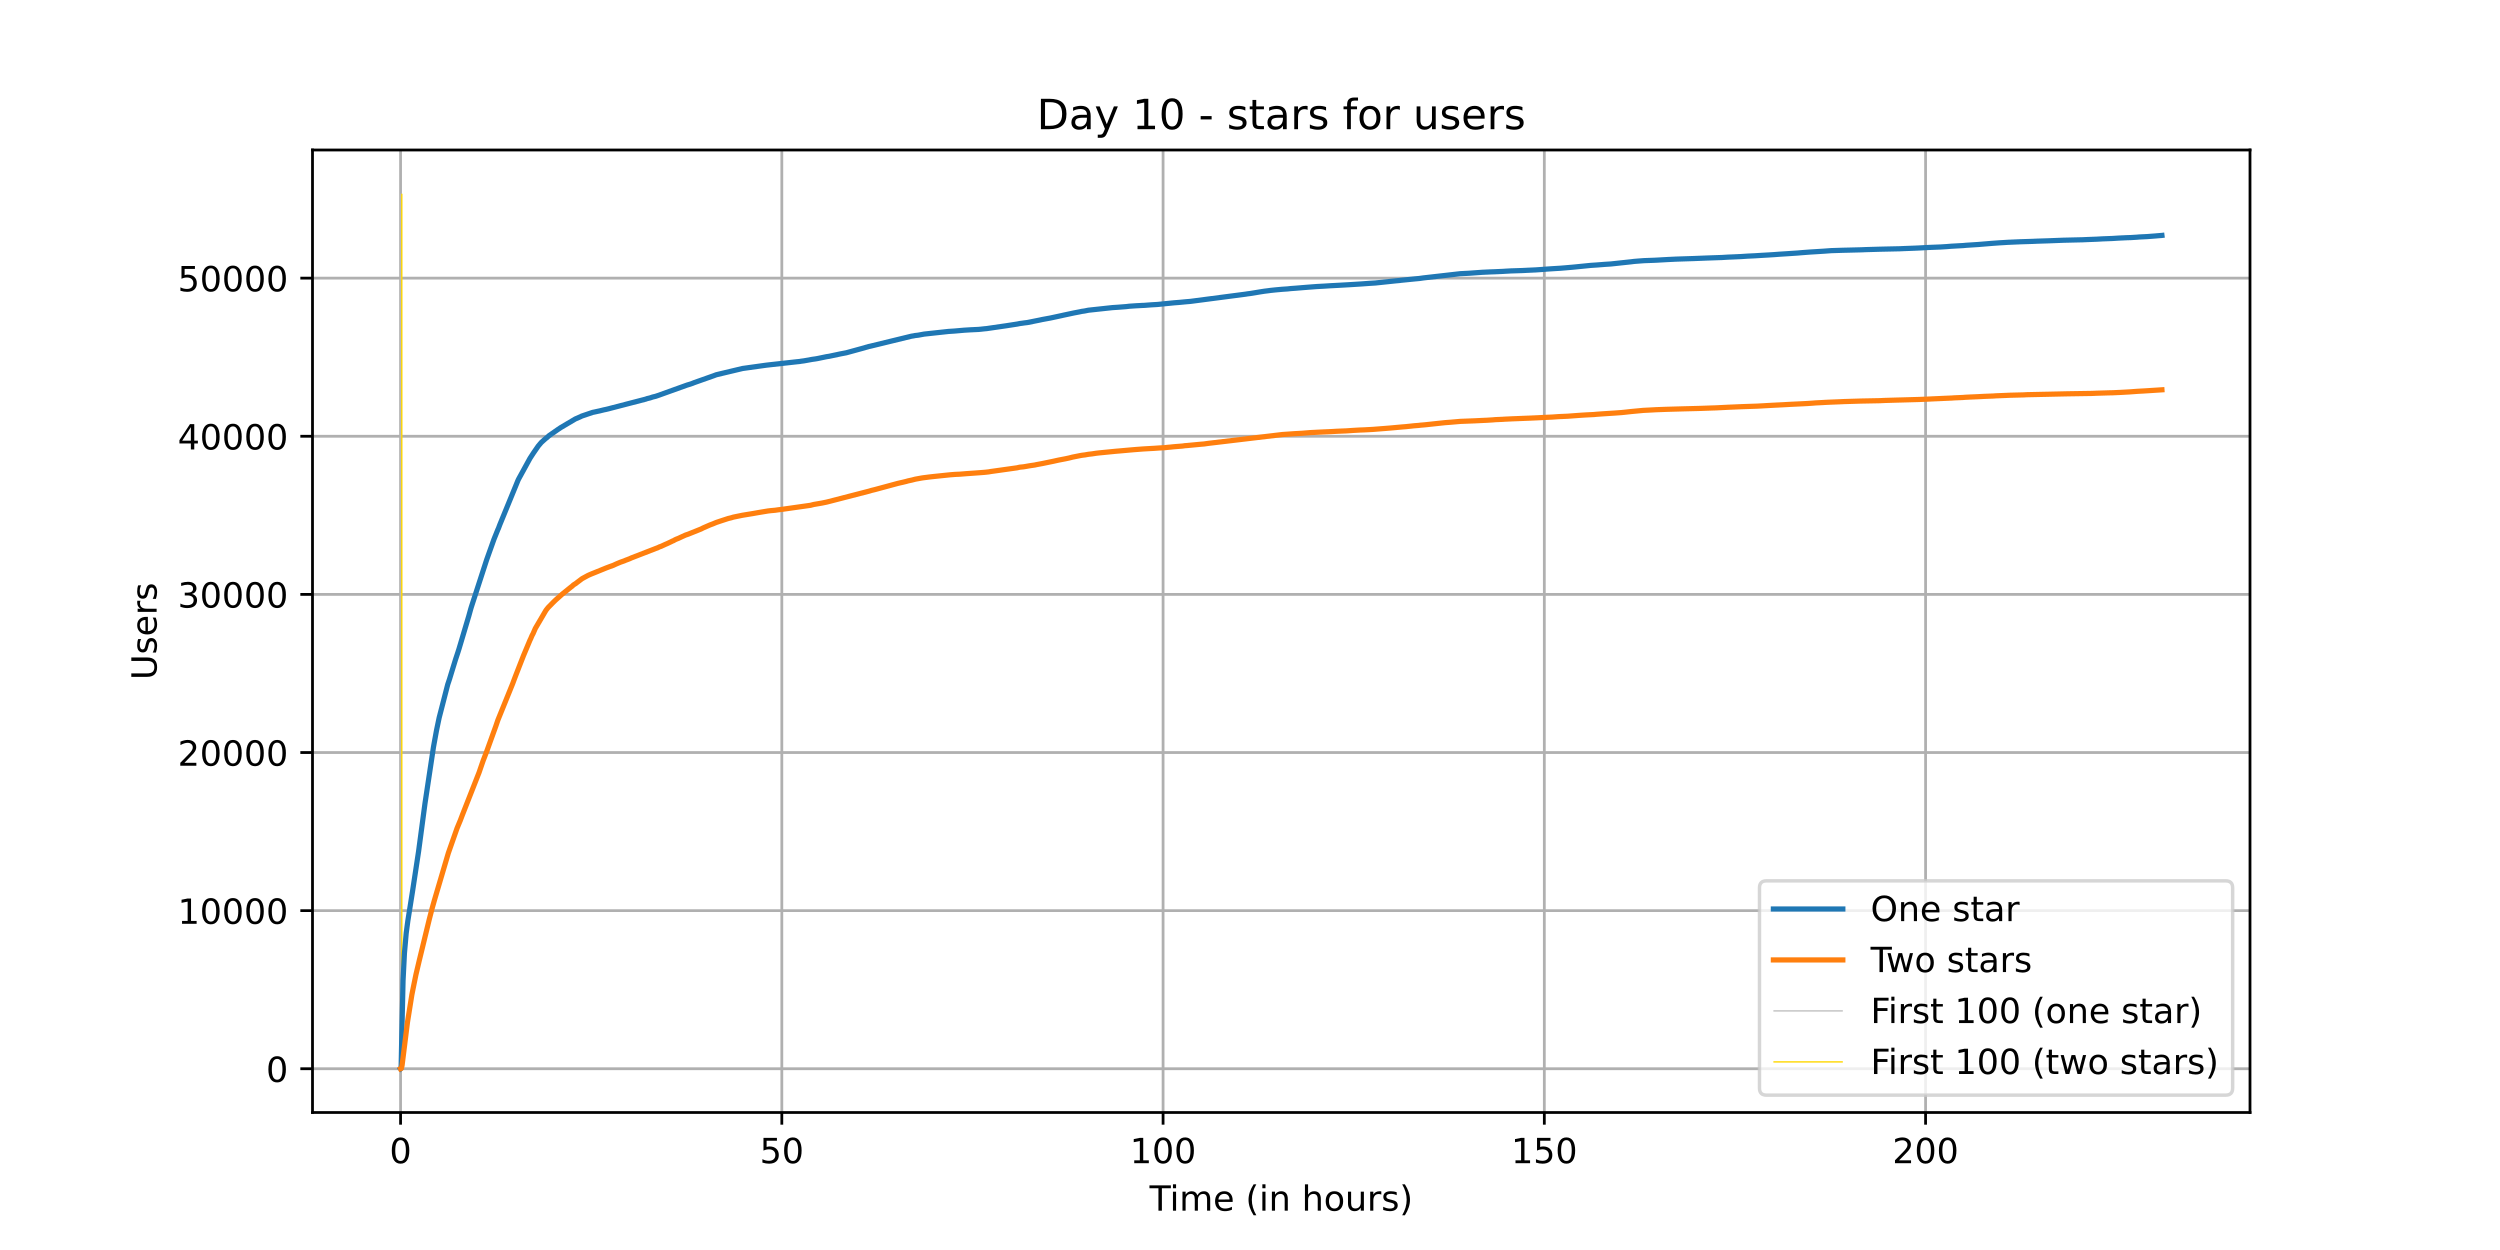 <?xml version="1.0" encoding="utf-8" standalone="no"?>
<!DOCTYPE svg PUBLIC "-//W3C//DTD SVG 1.1//EN"
  "http://www.w3.org/Graphics/SVG/1.1/DTD/svg11.dtd">
<!-- Created with matplotlib (https://matplotlib.org/) -->
<svg height="360pt" version="1.1" viewBox="0 0 720 360" width="720pt" xmlns="http://www.w3.org/2000/svg" xmlns:xlink="http://www.w3.org/1999/xlink">
 <defs>
  <style type="text/css">*{stroke-linecap:butt;stroke-linejoin:round;}</style>
 </defs>
 <g id="figure_1">
  <g id="patch_1">
   <path d="M 0 360 
L 720 360 
L 720 0 
L 0 0 
z
" style="fill:#ffffff;"/>
  </g>
  <g id="axes_1">
   <g id="patch_2">
    <path d="M 90 320.4 
L 648 320.4 
L 648 43.2 
L 90 43.2 
z
" style="fill:#ffffff;"/>
   </g>
   <g id="matplotlib.axis_1">
    <g id="xtick_1">
     <g id="line2d_1">
      <path clip-path="url(#pe6e4c52c0a)" d="M 115.364 320.4 
L 115.364 43.2 
" style="fill:none;stroke:#b0b0b0;stroke-linecap:square;stroke-width:0.8;"/>
     </g>
     <g id="line2d_2">
      <defs>
       <path d="M 0 0 
L 0 3.5 
" id="m2675fe3d04" style="stroke:#000000;stroke-width:0.8;"/>
      </defs>
      <g>
       <use style="stroke:#000000;stroke-width:0.8;" x="115.364" xlink:href="#m2675fe3d04" y="320.4"/>
      </g>
     </g>
     <g id="text_1">
      <!-- 0 -->
      <g transform="translate(112.182 334.998)scale(0.1 -0.1)">
       <defs>
        <path d="M 31.781 66.406 
Q 24.172 66.406 20.328 58.906 
Q 16.5 51.422 16.5 36.375 
Q 16.5 21.391 20.328 13.891 
Q 24.172 6.391 31.781 6.391 
Q 39.453 6.391 43.281 13.891 
Q 47.125 21.391 47.125 36.375 
Q 47.125 51.422 43.281 58.906 
Q 39.453 66.406 31.781 66.406 
z
M 31.781 74.219 
Q 44.047 74.219 50.516 64.516 
Q 56.984 54.828 56.984 36.375 
Q 56.984 17.969 50.516 8.266 
Q 44.047 -1.422 31.781 -1.422 
Q 19.531 -1.422 13.062 8.266 
Q 6.594 17.969 6.594 36.375 
Q 6.594 54.828 13.062 64.516 
Q 19.531 74.219 31.781 74.219 
z
" id="DejaVuSans-48"/>
       </defs>
       <use xlink:href="#DejaVuSans-48"/>
      </g>
     </g>
    </g>
    <g id="xtick_2">
     <g id="line2d_3">
      <path clip-path="url(#pe6e4c52c0a)" d="M 225.164 320.4 
L 225.164 43.2 
" style="fill:none;stroke:#b0b0b0;stroke-linecap:square;stroke-width:0.8;"/>
     </g>
     <g id="line2d_4">
      <g>
       <use style="stroke:#000000;stroke-width:0.8;" x="225.164" xlink:href="#m2675fe3d04" y="320.4"/>
      </g>
     </g>
     <g id="text_2">
      <!-- 50 -->
      <g transform="translate(218.802 334.998)scale(0.1 -0.1)">
       <defs>
        <path d="M 10.797 72.906 
L 49.516 72.906 
L 49.516 64.594 
L 19.828 64.594 
L 19.828 46.734 
Q 21.969 47.469 24.109 47.828 
Q 26.266 48.188 28.422 48.188 
Q 40.625 48.188 47.75 41.5 
Q 54.891 34.812 54.891 23.391 
Q 54.891 11.625 47.562 5.094 
Q 40.234 -1.422 26.906 -1.422 
Q 22.312 -1.422 17.547 -0.641 
Q 12.797 0.141 7.719 1.703 
L 7.719 11.625 
Q 12.109 9.234 16.797 8.062 
Q 21.484 6.891 26.703 6.891 
Q 35.156 6.891 40.078 11.328 
Q 45.016 15.766 45.016 23.391 
Q 45.016 31 40.078 35.438 
Q 35.156 39.891 26.703 39.891 
Q 22.75 39.891 18.812 39.016 
Q 14.891 38.141 10.797 36.281 
z
" id="DejaVuSans-53"/>
       </defs>
       <use xlink:href="#DejaVuSans-53"/>
       <use x="63.623" xlink:href="#DejaVuSans-48"/>
      </g>
     </g>
    </g>
    <g id="xtick_3">
     <g id="line2d_5">
      <path clip-path="url(#pe6e4c52c0a)" d="M 334.965 320.4 
L 334.965 43.2 
" style="fill:none;stroke:#b0b0b0;stroke-linecap:square;stroke-width:0.8;"/>
     </g>
     <g id="line2d_6">
      <g>
       <use style="stroke:#000000;stroke-width:0.8;" x="334.965" xlink:href="#m2675fe3d04" y="320.4"/>
      </g>
     </g>
     <g id="text_3">
      <!-- 100 -->
      <g transform="translate(325.421 334.998)scale(0.1 -0.1)">
       <defs>
        <path d="M 12.406 8.297 
L 28.516 8.297 
L 28.516 63.922 
L 10.984 60.406 
L 10.984 69.391 
L 28.422 72.906 
L 38.281 72.906 
L 38.281 8.297 
L 54.391 8.297 
L 54.391 0 
L 12.406 0 
z
" id="DejaVuSans-49"/>
       </defs>
       <use xlink:href="#DejaVuSans-49"/>
       <use x="63.623" xlink:href="#DejaVuSans-48"/>
       <use x="127.246" xlink:href="#DejaVuSans-48"/>
      </g>
     </g>
    </g>
    <g id="xtick_4">
     <g id="line2d_7">
      <path clip-path="url(#pe6e4c52c0a)" d="M 444.765 320.4 
L 444.765 43.2 
" style="fill:none;stroke:#b0b0b0;stroke-linecap:square;stroke-width:0.8;"/>
     </g>
     <g id="line2d_8">
      <g>
       <use style="stroke:#000000;stroke-width:0.8;" x="444.765" xlink:href="#m2675fe3d04" y="320.4"/>
      </g>
     </g>
     <g id="text_4">
      <!-- 150 -->
      <g transform="translate(435.221 334.998)scale(0.1 -0.1)">
       <use xlink:href="#DejaVuSans-49"/>
       <use x="63.623" xlink:href="#DejaVuSans-53"/>
       <use x="127.246" xlink:href="#DejaVuSans-48"/>
      </g>
     </g>
    </g>
    <g id="xtick_5">
     <g id="line2d_9">
      <path clip-path="url(#pe6e4c52c0a)" d="M 554.566 320.4 
L 554.566 43.2 
" style="fill:none;stroke:#b0b0b0;stroke-linecap:square;stroke-width:0.8;"/>
     </g>
     <g id="line2d_10">
      <g>
       <use style="stroke:#000000;stroke-width:0.8;" x="554.566" xlink:href="#m2675fe3d04" y="320.4"/>
      </g>
     </g>
     <g id="text_5">
      <!-- 200 -->
      <g transform="translate(545.022 334.998)scale(0.1 -0.1)">
       <defs>
        <path d="M 19.188 8.297 
L 53.609 8.297 
L 53.609 0 
L 7.328 0 
L 7.328 8.297 
Q 12.938 14.109 22.625 23.891 
Q 32.328 33.688 34.812 36.531 
Q 39.547 41.844 41.422 45.531 
Q 43.312 49.219 43.312 52.781 
Q 43.312 58.594 39.234 62.25 
Q 35.156 65.922 28.609 65.922 
Q 23.969 65.922 18.812 64.312 
Q 13.672 62.703 7.812 59.422 
L 7.812 69.391 
Q 13.766 71.781 18.938 73 
Q 24.125 74.219 28.422 74.219 
Q 39.75 74.219 46.484 68.547 
Q 53.219 62.891 53.219 53.422 
Q 53.219 48.922 51.531 44.891 
Q 49.859 40.875 45.406 35.406 
Q 44.188 33.984 37.641 27.219 
Q 31.109 20.453 19.188 8.297 
z
" id="DejaVuSans-50"/>
       </defs>
       <use xlink:href="#DejaVuSans-50"/>
       <use x="63.623" xlink:href="#DejaVuSans-48"/>
       <use x="127.246" xlink:href="#DejaVuSans-48"/>
      </g>
     </g>
    </g>
    <g id="text_6">
     <!-- Time (in hours) -->
     <g transform="translate(331.072 348.677)scale(0.1 -0.1)">
      <defs>
       <path d="M -0.297 72.906 
L 61.375 72.906 
L 61.375 64.594 
L 35.5 64.594 
L 35.5 0 
L 25.594 0 
L 25.594 64.594 
L -0.297 64.594 
z
" id="DejaVuSans-84"/>
       <path d="M 9.422 54.688 
L 18.406 54.688 
L 18.406 0 
L 9.422 0 
z
M 9.422 75.984 
L 18.406 75.984 
L 18.406 64.594 
L 9.422 64.594 
z
" id="DejaVuSans-105"/>
       <path d="M 52 44.188 
Q 55.375 50.25 60.062 53.125 
Q 64.75 56 71.094 56 
Q 79.641 56 84.281 50.016 
Q 88.922 44.047 88.922 33.016 
L 88.922 0 
L 79.891 0 
L 79.891 32.719 
Q 79.891 40.578 77.094 44.375 
Q 74.312 48.188 68.609 48.188 
Q 61.625 48.188 57.562 43.547 
Q 53.516 38.922 53.516 30.906 
L 53.516 0 
L 44.484 0 
L 44.484 32.719 
Q 44.484 40.625 41.703 44.406 
Q 38.922 48.188 33.109 48.188 
Q 26.219 48.188 22.156 43.531 
Q 18.109 38.875 18.109 30.906 
L 18.109 0 
L 9.078 0 
L 9.078 54.688 
L 18.109 54.688 
L 18.109 46.188 
Q 21.188 51.219 25.484 53.609 
Q 29.781 56 35.688 56 
Q 41.656 56 45.828 52.969 
Q 50 49.953 52 44.188 
z
" id="DejaVuSans-109"/>
       <path d="M 56.203 29.594 
L 56.203 25.203 
L 14.891 25.203 
Q 15.484 15.922 20.484 11.062 
Q 25.484 6.203 34.422 6.203 
Q 39.594 6.203 44.453 7.469 
Q 49.312 8.734 54.109 11.281 
L 54.109 2.781 
Q 49.266 0.734 44.188 -0.344 
Q 39.109 -1.422 33.891 -1.422 
Q 20.797 -1.422 13.156 6.188 
Q 5.516 13.812 5.516 26.812 
Q 5.516 40.234 12.766 48.109 
Q 20.016 56 32.328 56 
Q 43.359 56 49.781 48.891 
Q 56.203 41.797 56.203 29.594 
z
M 47.219 32.234 
Q 47.125 39.594 43.094 43.984 
Q 39.062 48.391 32.422 48.391 
Q 24.906 48.391 20.391 44.141 
Q 15.875 39.891 15.188 32.172 
z
" id="DejaVuSans-101"/>
       <path id="DejaVuSans-32"/>
       <path d="M 31 75.875 
Q 24.469 64.656 21.281 53.656 
Q 18.109 42.672 18.109 31.391 
Q 18.109 20.125 21.312 9.062 
Q 24.516 -2 31 -13.188 
L 23.188 -13.188 
Q 15.875 -1.703 12.234 9.375 
Q 8.594 20.453 8.594 31.391 
Q 8.594 42.281 12.203 53.312 
Q 15.828 64.359 23.188 75.875 
z
" id="DejaVuSans-40"/>
       <path d="M 54.891 33.016 
L 54.891 0 
L 45.906 0 
L 45.906 32.719 
Q 45.906 40.484 42.875 44.328 
Q 39.844 48.188 33.797 48.188 
Q 26.516 48.188 22.312 43.547 
Q 18.109 38.922 18.109 30.906 
L 18.109 0 
L 9.078 0 
L 9.078 54.688 
L 18.109 54.688 
L 18.109 46.188 
Q 21.344 51.125 25.703 53.562 
Q 30.078 56 35.797 56 
Q 45.219 56 50.047 50.172 
Q 54.891 44.344 54.891 33.016 
z
" id="DejaVuSans-110"/>
       <path d="M 54.891 33.016 
L 54.891 0 
L 45.906 0 
L 45.906 32.719 
Q 45.906 40.484 42.875 44.328 
Q 39.844 48.188 33.797 48.188 
Q 26.516 48.188 22.312 43.547 
Q 18.109 38.922 18.109 30.906 
L 18.109 0 
L 9.078 0 
L 9.078 75.984 
L 18.109 75.984 
L 18.109 46.188 
Q 21.344 51.125 25.703 53.562 
Q 30.078 56 35.797 56 
Q 45.219 56 50.047 50.172 
Q 54.891 44.344 54.891 33.016 
z
" id="DejaVuSans-104"/>
       <path d="M 30.609 48.391 
Q 23.391 48.391 19.188 42.75 
Q 14.984 37.109 14.984 27.297 
Q 14.984 17.484 19.156 11.844 
Q 23.344 6.203 30.609 6.203 
Q 37.797 6.203 41.984 11.859 
Q 46.188 17.531 46.188 27.297 
Q 46.188 37.016 41.984 42.703 
Q 37.797 48.391 30.609 48.391 
z
M 30.609 56 
Q 42.328 56 49.016 48.375 
Q 55.719 40.766 55.719 27.297 
Q 55.719 13.875 49.016 6.219 
Q 42.328 -1.422 30.609 -1.422 
Q 18.844 -1.422 12.172 6.219 
Q 5.516 13.875 5.516 27.297 
Q 5.516 40.766 12.172 48.375 
Q 18.844 56 30.609 56 
z
" id="DejaVuSans-111"/>
       <path d="M 8.5 21.578 
L 8.5 54.688 
L 17.484 54.688 
L 17.484 21.922 
Q 17.484 14.156 20.5 10.266 
Q 23.531 6.391 29.594 6.391 
Q 36.859 6.391 41.078 11.031 
Q 45.312 15.672 45.312 23.688 
L 45.312 54.688 
L 54.297 54.688 
L 54.297 0 
L 45.312 0 
L 45.312 8.406 
Q 42.047 3.422 37.719 1 
Q 33.406 -1.422 27.688 -1.422 
Q 18.266 -1.422 13.375 4.438 
Q 8.5 10.297 8.5 21.578 
z
M 31.109 56 
z
" id="DejaVuSans-117"/>
       <path d="M 41.109 46.297 
Q 39.594 47.172 37.812 47.578 
Q 36.031 48 33.891 48 
Q 26.266 48 22.188 43.047 
Q 18.109 38.094 18.109 28.812 
L 18.109 0 
L 9.078 0 
L 9.078 54.688 
L 18.109 54.688 
L 18.109 46.188 
Q 20.953 51.172 25.484 53.578 
Q 30.031 56 36.531 56 
Q 37.453 56 38.578 55.875 
Q 39.703 55.766 41.062 55.516 
z
" id="DejaVuSans-114"/>
       <path d="M 44.281 53.078 
L 44.281 44.578 
Q 40.484 46.531 36.375 47.5 
Q 32.281 48.484 27.875 48.484 
Q 21.188 48.484 17.844 46.438 
Q 14.5 44.391 14.5 40.281 
Q 14.5 37.156 16.891 35.375 
Q 19.281 33.594 26.516 31.984 
L 29.594 31.297 
Q 39.156 29.25 43.188 25.516 
Q 47.219 21.781 47.219 15.094 
Q 47.219 7.469 41.188 3.016 
Q 35.156 -1.422 24.609 -1.422 
Q 20.219 -1.422 15.453 -0.562 
Q 10.688 0.297 5.422 2 
L 5.422 11.281 
Q 10.406 8.688 15.234 7.391 
Q 20.062 6.109 24.812 6.109 
Q 31.156 6.109 34.562 8.281 
Q 37.984 10.453 37.984 14.406 
Q 37.984 18.062 35.516 20.016 
Q 33.062 21.969 24.703 23.781 
L 21.578 24.516 
Q 13.234 26.266 9.516 29.906 
Q 5.812 33.547 5.812 39.891 
Q 5.812 47.609 11.281 51.797 
Q 16.75 56 26.812 56 
Q 31.781 56 36.172 55.266 
Q 40.578 54.547 44.281 53.078 
z
" id="DejaVuSans-115"/>
       <path d="M 8.016 75.875 
L 15.828 75.875 
Q 23.141 64.359 26.781 53.312 
Q 30.422 42.281 30.422 31.391 
Q 30.422 20.453 26.781 9.375 
Q 23.141 -1.703 15.828 -13.188 
L 8.016 -13.188 
Q 14.5 -2 17.703 9.062 
Q 20.906 20.125 20.906 31.391 
Q 20.906 42.672 17.703 53.656 
Q 14.5 64.656 8.016 75.875 
z
" id="DejaVuSans-41"/>
      </defs>
      <use xlink:href="#DejaVuSans-84"/>
      <use x="57.959" xlink:href="#DejaVuSans-105"/>
      <use x="85.742" xlink:href="#DejaVuSans-109"/>
      <use x="183.154" xlink:href="#DejaVuSans-101"/>
      <use x="244.678" xlink:href="#DejaVuSans-32"/>
      <use x="276.465" xlink:href="#DejaVuSans-40"/>
      <use x="315.479" xlink:href="#DejaVuSans-105"/>
      <use x="343.262" xlink:href="#DejaVuSans-110"/>
      <use x="406.641" xlink:href="#DejaVuSans-32"/>
      <use x="438.428" xlink:href="#DejaVuSans-104"/>
      <use x="501.807" xlink:href="#DejaVuSans-111"/>
      <use x="562.988" xlink:href="#DejaVuSans-117"/>
      <use x="626.367" xlink:href="#DejaVuSans-114"/>
      <use x="667.48" xlink:href="#DejaVuSans-115"/>
      <use x="719.58" xlink:href="#DejaVuSans-41"/>
     </g>
    </g>
   </g>
   <g id="matplotlib.axis_2">
    <g id="ytick_1">
     <g id="line2d_11">
      <path clip-path="url(#pe6e4c52c0a)" d="M 90 307.8 
L 648 307.8 
" style="fill:none;stroke:#b0b0b0;stroke-linecap:square;stroke-width:0.8;"/>
     </g>
     <g id="line2d_12">
      <defs>
       <path d="M 0 0 
L -3.5 0 
" id="m1889c39d49" style="stroke:#000000;stroke-width:0.8;"/>
      </defs>
      <g>
       <use style="stroke:#000000;stroke-width:0.8;" x="90" xlink:href="#m1889c39d49" y="307.8"/>
      </g>
     </g>
     <g id="text_7">
      <!-- 0 -->
      <g transform="translate(76.638 311.599)scale(0.1 -0.1)">
       <use xlink:href="#DejaVuSans-48"/>
      </g>
     </g>
    </g>
    <g id="ytick_2">
     <g id="line2d_13">
      <path clip-path="url(#pe6e4c52c0a)" d="M 90 262.262 
L 648 262.262 
" style="fill:none;stroke:#b0b0b0;stroke-linecap:square;stroke-width:0.8;"/>
     </g>
     <g id="line2d_14">
      <g>
       <use style="stroke:#000000;stroke-width:0.8;" x="90" xlink:href="#m1889c39d49" y="262.262"/>
      </g>
     </g>
     <g id="text_8">
      <!-- 10000 -->
      <g transform="translate(51.188 266.061)scale(0.1 -0.1)">
       <use xlink:href="#DejaVuSans-49"/>
       <use x="63.623" xlink:href="#DejaVuSans-48"/>
       <use x="127.246" xlink:href="#DejaVuSans-48"/>
       <use x="190.869" xlink:href="#DejaVuSans-48"/>
       <use x="254.492" xlink:href="#DejaVuSans-48"/>
      </g>
     </g>
    </g>
    <g id="ytick_3">
     <g id="line2d_15">
      <path clip-path="url(#pe6e4c52c0a)" d="M 90 216.724 
L 648 216.724 
" style="fill:none;stroke:#b0b0b0;stroke-linecap:square;stroke-width:0.8;"/>
     </g>
     <g id="line2d_16">
      <g>
       <use style="stroke:#000000;stroke-width:0.8;" x="90" xlink:href="#m1889c39d49" y="216.724"/>
      </g>
     </g>
     <g id="text_9">
      <!-- 20000 -->
      <g transform="translate(51.188 220.523)scale(0.1 -0.1)">
       <use xlink:href="#DejaVuSans-50"/>
       <use x="63.623" xlink:href="#DejaVuSans-48"/>
       <use x="127.246" xlink:href="#DejaVuSans-48"/>
       <use x="190.869" xlink:href="#DejaVuSans-48"/>
       <use x="254.492" xlink:href="#DejaVuSans-48"/>
      </g>
     </g>
    </g>
    <g id="ytick_4">
     <g id="line2d_17">
      <path clip-path="url(#pe6e4c52c0a)" d="M 90 171.185 
L 648 171.185 
" style="fill:none;stroke:#b0b0b0;stroke-linecap:square;stroke-width:0.8;"/>
     </g>
     <g id="line2d_18">
      <g>
       <use style="stroke:#000000;stroke-width:0.8;" x="90" xlink:href="#m1889c39d49" y="171.185"/>
      </g>
     </g>
     <g id="text_10">
      <!-- 30000 -->
      <g transform="translate(51.188 174.985)scale(0.1 -0.1)">
       <defs>
        <path d="M 40.578 39.312 
Q 47.656 37.797 51.625 33 
Q 55.609 28.219 55.609 21.188 
Q 55.609 10.406 48.188 4.484 
Q 40.766 -1.422 27.094 -1.422 
Q 22.516 -1.422 17.656 -0.516 
Q 12.797 0.391 7.625 2.203 
L 7.625 11.719 
Q 11.719 9.328 16.594 8.109 
Q 21.484 6.891 26.812 6.891 
Q 36.078 6.891 40.938 10.547 
Q 45.797 14.203 45.797 21.188 
Q 45.797 27.641 41.281 31.266 
Q 36.766 34.906 28.719 34.906 
L 20.219 34.906 
L 20.219 43.016 
L 29.109 43.016 
Q 36.375 43.016 40.234 45.922 
Q 44.094 48.828 44.094 54.297 
Q 44.094 59.906 40.109 62.906 
Q 36.141 65.922 28.719 65.922 
Q 24.656 65.922 20.016 65.031 
Q 15.375 64.156 9.812 62.312 
L 9.812 71.094 
Q 15.438 72.656 20.344 73.438 
Q 25.25 74.219 29.594 74.219 
Q 40.828 74.219 47.359 69.109 
Q 53.906 64.016 53.906 55.328 
Q 53.906 49.266 50.438 45.094 
Q 46.969 40.922 40.578 39.312 
z
" id="DejaVuSans-51"/>
       </defs>
       <use xlink:href="#DejaVuSans-51"/>
       <use x="63.623" xlink:href="#DejaVuSans-48"/>
       <use x="127.246" xlink:href="#DejaVuSans-48"/>
       <use x="190.869" xlink:href="#DejaVuSans-48"/>
       <use x="254.492" xlink:href="#DejaVuSans-48"/>
      </g>
     </g>
    </g>
    <g id="ytick_5">
     <g id="line2d_19">
      <path clip-path="url(#pe6e4c52c0a)" d="M 90 125.647 
L 648 125.647 
" style="fill:none;stroke:#b0b0b0;stroke-linecap:square;stroke-width:0.8;"/>
     </g>
     <g id="line2d_20">
      <g>
       <use style="stroke:#000000;stroke-width:0.8;" x="90" xlink:href="#m1889c39d49" y="125.647"/>
      </g>
     </g>
     <g id="text_11">
      <!-- 40000 -->
      <g transform="translate(51.188 129.446)scale(0.1 -0.1)">
       <defs>
        <path d="M 37.797 64.312 
L 12.891 25.391 
L 37.797 25.391 
z
M 35.203 72.906 
L 47.609 72.906 
L 47.609 25.391 
L 58.016 25.391 
L 58.016 17.188 
L 47.609 17.188 
L 47.609 0 
L 37.797 0 
L 37.797 17.188 
L 4.891 17.188 
L 4.891 26.703 
z
" id="DejaVuSans-52"/>
       </defs>
       <use xlink:href="#DejaVuSans-52"/>
       <use x="63.623" xlink:href="#DejaVuSans-48"/>
       <use x="127.246" xlink:href="#DejaVuSans-48"/>
       <use x="190.869" xlink:href="#DejaVuSans-48"/>
       <use x="254.492" xlink:href="#DejaVuSans-48"/>
      </g>
     </g>
    </g>
    <g id="ytick_6">
     <g id="line2d_21">
      <path clip-path="url(#pe6e4c52c0a)" d="M 90 80.109 
L 648 80.109 
" style="fill:none;stroke:#b0b0b0;stroke-linecap:square;stroke-width:0.8;"/>
     </g>
     <g id="line2d_22">
      <g>
       <use style="stroke:#000000;stroke-width:0.8;" x="90" xlink:href="#m1889c39d49" y="80.109"/>
      </g>
     </g>
     <g id="text_12">
      <!-- 50000 -->
      <g transform="translate(51.188 83.908)scale(0.1 -0.1)">
       <use xlink:href="#DejaVuSans-53"/>
       <use x="63.623" xlink:href="#DejaVuSans-48"/>
       <use x="127.246" xlink:href="#DejaVuSans-48"/>
       <use x="190.869" xlink:href="#DejaVuSans-48"/>
       <use x="254.492" xlink:href="#DejaVuSans-48"/>
      </g>
     </g>
    </g>
    <g id="text_13">
     <!-- Users -->
     <g transform="translate(45.108 195.801)rotate(-90)scale(0.1 -0.1)">
      <defs>
       <path d="M 8.688 72.906 
L 18.609 72.906 
L 18.609 28.609 
Q 18.609 16.891 22.844 11.734 
Q 27.094 6.594 36.625 6.594 
Q 46.094 6.594 50.344 11.734 
Q 54.594 16.891 54.594 28.609 
L 54.594 72.906 
L 64.5 72.906 
L 64.5 27.391 
Q 64.5 13.141 57.438 5.859 
Q 50.391 -1.422 36.625 -1.422 
Q 22.797 -1.422 15.734 5.859 
Q 8.688 13.141 8.688 27.391 
z
" id="DejaVuSans-85"/>
      </defs>
      <use xlink:href="#DejaVuSans-85"/>
      <use x="73.193" xlink:href="#DejaVuSans-115"/>
      <use x="125.293" xlink:href="#DejaVuSans-101"/>
      <use x="186.816" xlink:href="#DejaVuSans-114"/>
      <use x="227.93" xlink:href="#DejaVuSans-115"/>
     </g>
    </g>
   </g>
   <g id="LineCollection_1">
    <path clip-path="url(#pe6e4c52c0a)" d="M 115.536 307.8 
L 115.536 55.8 
" style="fill:none;stroke:#c0c0c0;stroke-width:0.4;"/>
   </g>
   <g id="LineCollection_2">
    <path clip-path="url(#pe6e4c52c0a)" d="M 115.718 307.8 
L 115.718 55.8 
" style="fill:none;stroke:#ffd700;stroke-width:0.4;"/>
   </g>
   <g id="line2d_23">
    <path clip-path="url(#pe6e4c52c0a)" d="M 115.364 307.8 
L 115.464 307.709 
L 115.536 306.762 
L 115.718 298.114 
L 116.08 282.376 
L 116.48 274.484 
L 116.989 268.728 
L 117.46 265.185 
L 118.15 260.855 
L 118.838 256.506 
L 120.547 245.235 
L 122.401 231.35 
L 124.843 215.13 
L 125.133 213.54 
L 125.718 210.344 
L 126.48 206.692 
L 128.947 197.119 
L 129.455 195.603 
L 129.854 194.291 
L 131.196 189.924 
L 131.886 187.839 
L 132.212 186.805 
L 135.005 177.438 
L 135.554 175.452 
L 135.736 174.842 
L 140.162 161.199 
L 142.267 155.293 
L 143.392 152.501 
L 143.537 152.205 
L 143.936 151.139 
L 149.199 138.302 
L 149.38 137.933 
L 152.357 132.505 
L 152.648 131.977 
L 153.702 130.36 
L 154.5 129.208 
L 155.008 128.471 
L 155.879 127.441 
L 157.185 126.262 
L 157.404 126.121 
L 158.13 125.465 
L 160.743 123.648 
L 161.505 123.138 
L 165.678 120.67 
L 167.274 119.973 
L 167.491 119.846 
L 170.684 118.766 
L 171.228 118.657 
L 172.317 118.416 
L 172.679 118.343 
L 173.078 118.243 
L 173.949 118.029 
L 174.493 117.919 
L 175.436 117.692 
L 175.798 117.591 
L 186.036 114.932 
L 186.326 114.814 
L 187.234 114.595 
L 187.959 114.345 
L 188.829 114.135 
L 189.555 113.889 
L 197.897 110.893 
L 198.259 110.788 
L 199.565 110.355 
L 199.783 110.251 
L 205.625 108.183 
L 205.987 108.042 
L 206.314 107.924 
L 213.861 106.125 
L 220.5 105.196 
L 220.935 105.141 
L 229.386 104.199 
L 230.329 104.103 
L 230.692 104.035 
L 231.529 103.925 
L 233.561 103.561 
L 233.851 103.507 
L 234.794 103.374 
L 235.41 103.27 
L 238.059 102.723 
L 238.784 102.614 
L 241.504 102.036 
L 242.012 101.926 
L 243.717 101.603 
L 248.904 100.182 
L 249.484 100.005 
L 249.847 99.914 
L 250.137 99.818 
L 250.645 99.709 
L 262.505 96.821 
L 263.122 96.726 
L 263.521 96.639 
L 264.428 96.535 
L 266.168 96.216 
L 273.168 95.455 
L 274.841 95.346 
L 277.669 95.1 
L 279.483 94.986 
L 281.768 94.877 
L 282.493 94.809 
L 283.473 94.699 
L 284.162 94.636 
L 289.277 93.893 
L 289.603 93.848 
L 293.012 93.32 
L 293.666 93.183 
L 294.463 93.078 
L 294.971 93.001 
L 295.878 92.892 
L 298.02 92.463 
L 299.47 92.172 
L 300.159 92.022 
L 301.937 91.694 
L 302.517 91.589 
L 305.745 90.892 
L 306.216 90.783 
L 309.336 90.118 
L 310.932 89.813 
L 311.585 89.672 
L 312.31 89.572 
L 312.927 89.449 
L 313.471 89.34 
L 320.363 88.593 
L 322.031 88.483 
L 324.352 88.301 
L 325.259 88.192 
L 327.145 88.065 
L 329.104 87.96 
L 329.612 87.942 
L 330.954 87.837 
L 331.571 87.791 
L 333.348 87.687 
L 334.073 87.614 
L 338.173 87.204 
L 339.587 87.095 
L 339.986 87.058 
L 341.111 86.949 
L 341.51 86.912 
L 342.815 86.803 
L 358.745 84.717 
L 359.252 84.631 
L 360.124 84.522 
L 362.953 84.053 
L 364.151 83.866 
L 365.021 83.761 
L 365.965 83.634 
L 366.908 83.533 
L 367.344 83.488 
L 368.505 83.383 
L 369.194 83.319 
L 370.827 83.21 
L 371.661 83.114 
L 373.149 83.005 
L 375.652 82.8 
L 377.03 82.691 
L 379.243 82.523 
L 381.275 82.413 
L 383.125 82.295 
L 385.197 82.186 
L 386.76 82.099 
L 388.647 81.99 
L 390.425 81.88 
L 392.165 81.771 
L 394.378 81.607 
L 396.119 81.498 
L 401.959 80.883 
L 403.084 80.778 
L 403.555 80.715 
L 407.581 80.314 
L 408.742 80.205 
L 409.214 80.141 
L 409.975 80.032 
L 420.571 78.825 
L 422.675 78.716 
L 423.256 78.684 
L 424.744 78.574 
L 426.884 78.42 
L 429.206 78.31 
L 430.403 78.269 
L 432.832 78.16 
L 433.449 78.119 
L 435.117 78.023 
L 438.491 77.914 
L 439.941 77.841 
L 442.299 77.732 
L 444.294 77.595 
L 445.636 77.486 
L 447.449 77.368 
L 449.227 77.263 
L 449.59 77.236 
L 450.861 77.131 
L 451.55 77.072 
L 452.82 76.962 
L 453.545 76.894 
L 458.116 76.434 
L 459.785 76.325 
L 462.216 76.133 
L 463.922 76.024 
L 469.764 75.396 
L 470.599 75.291 
L 471.289 75.232 
L 473.465 75.068 
L 476.404 74.959 
L 476.912 74.936 
L 478.835 74.827 
L 480.395 74.74 
L 482.644 74.631 
L 483.841 74.59 
L 487.069 74.485 
L 487.576 74.471 
L 490.299 74.362 
L 491.569 74.312 
L 494.69 74.203 
L 495.887 74.162 
L 497.7 74.052 
L 498.971 74.002 
L 501.401 73.893 
L 503.25 73.77 
L 505.499 73.661 
L 507.241 73.551 
L 509.163 73.442 
L 511.013 73.324 
L 512.464 73.214 
L 514.205 73.105 
L 515.838 72.996 
L 517.688 72.873 
L 518.959 72.764 
L 521.172 72.595 
L 522.952 72.486 
L 523.532 72.449 
L 525.274 72.34 
L 527.378 72.185 
L 530.751 72.076 
L 531.803 72.053 
L 536.082 71.944 
L 537.388 71.889 
L 541.16 71.78 
L 542.248 71.753 
L 547.145 71.643 
L 548.487 71.584 
L 551.389 71.475 
L 552.731 71.416 
L 554.653 71.306 
L 556.032 71.243 
L 558.897 71.133 
L 560.638 71.024 
L 561.944 70.915 
L 563.503 70.828 
L 565.462 70.719 
L 566.224 70.642 
L 568.003 70.528 
L 569.708 70.418 
L 572.285 70.204 
L 573.592 70.095 
L 575.733 69.94 
L 577.547 69.831 
L 578.165 69.79 
L 580.632 69.681 
L 581.938 69.626 
L 585.348 69.517 
L 586.69 69.458 
L 590.099 69.348 
L 591.369 69.298 
L 594.162 69.189 
L 595.25 69.162 
L 599.784 69.052 
L 601.126 68.993 
L 603.92 68.884 
L 605.515 68.793 
L 608.381 68.683 
L 610.23 68.565 
L 612.552 68.456 
L 613.713 68.419 
L 615.418 68.315 
L 616.108 68.251 
L 618.356 68.142 
L 620.678 67.964 
L 621.947 67.855 
L 622.6 67.805 
L 622.636 67.8 
L 622.636 67.8 
" style="fill:none;stroke:#1f77b4;stroke-linecap:square;stroke-width:1.5;"/>
   </g>
   <g id="line2d_24">
    <path clip-path="url(#pe6e4c52c0a)" d="M 115.364 307.8 
L 115.573 307.713 
L 115.79 306.885 
L 117.351 294.407 
L 118.621 286.461 
L 119.093 284.106 
L 119.782 280.723 
L 120.765 276.556 
L 121.019 275.518 
L 123.672 264.607 
L 124.442 261.638 
L 125.169 259.065 
L 129.128 245.663 
L 131.632 238.532 
L 132.575 236.264 
L 133.192 234.634 
L 137.986 222.439 
L 138.421 221.164 
L 139.146 219.069 
L 139.509 218.126 
L 140.162 216.428 
L 142.775 209.192 
L 143.392 207.384 
L 147.638 196.914 
L 148.146 195.548 
L 148.655 194.219 
L 149.634 191.709 
L 150.142 190.407 
L 150.76 188.831 
L 152.648 184.328 
L 152.793 184.041 
L 153.228 183.03 
L 153.519 182.493 
L 154.174 180.981 
L 157.149 175.912 
L 157.295 175.689 
L 157.839 174.997 
L 159.364 173.444 
L 159.944 172.879 
L 160.198 172.647 
L 161.178 171.777 
L 161.868 171.154 
L 164.191 169.277 
L 164.88 168.731 
L 165.134 168.48 
L 165.497 168.239 
L 165.75 168.098 
L 166.149 167.784 
L 167.347 166.877 
L 167.564 166.709 
L 167.782 166.577 
L 169.306 165.748 
L 169.813 165.516 
L 170.43 165.256 
L 171.156 164.965 
L 174.638 163.549 
L 175.617 163.18 
L 176.633 162.815 
L 177.431 162.442 
L 178.084 162.164 
L 178.701 161.909 
L 179.789 161.527 
L 180.224 161.335 
L 180.66 161.176 
L 180.913 161.076 
L 181.348 160.912 
L 181.82 160.689 
L 189.519 157.706 
L 189.99 157.474 
L 190.352 157.365 
L 191.694 156.745 
L 192.093 156.581 
L 193.291 156.017 
L 193.617 155.844 
L 193.944 155.721 
L 194.306 155.511 
L 194.524 155.397 
L 194.85 155.252 
L 195.394 155.042 
L 196.555 154.496 
L 197.244 154.186 
L 197.461 154.09 
L 198.187 153.849 
L 201.924 152.346 
L 202.504 152.046 
L 204.246 151.285 
L 204.464 151.19 
L 205.335 150.866 
L 205.915 150.62 
L 206.314 150.456 
L 207.657 150.006 
L 209.725 149.332 
L 210.595 149.122 
L 211.213 148.931 
L 213.825 148.394 
L 216.836 147.902 
L 218.397 147.624 
L 221.189 147.159 
L 221.987 147.064 
L 223.22 146.955 
L 224.236 146.809 
L 225.142 146.704 
L 226.194 146.554 
L 233.416 145.529 
L 234.359 145.288 
L 236.716 144.883 
L 238.022 144.614 
L 238.349 144.536 
L 250.391 141.426 
L 250.971 141.244 
L 251.915 141.016 
L 258.08 139.35 
L 258.588 139.213 
L 259.386 139.026 
L 259.894 138.917 
L 260.692 138.721 
L 261.127 138.612 
L 261.49 138.503 
L 262.651 138.252 
L 263.594 138.006 
L 265.407 137.674 
L 265.878 137.601 
L 266.749 137.492 
L 267.692 137.369 
L 268.671 137.259 
L 273.68 136.736 
L 275.095 136.626 
L 276.437 136.567 
L 277.779 136.458 
L 278.395 136.408 
L 279.955 136.299 
L 282.094 136.144 
L 283.436 136.039 
L 283.835 136.003 
L 284.742 135.902 
L 285.323 135.798 
L 292.904 134.732 
L 293.666 134.554 
L 294.717 134.45 
L 295.189 134.377 
L 295.769 134.277 
L 296.351 134.172 
L 297.04 134.063 
L 298.02 133.926 
L 298.491 133.817 
L 300.196 133.498 
L 300.703 133.393 
L 303.351 132.847 
L 304.475 132.596 
L 304.911 132.501 
L 306.725 132.155 
L 307.921 131.9 
L 308.901 131.649 
L 310.352 131.362 
L 311.041 131.221 
L 311.658 131.112 
L 312.492 131.012 
L 313.036 130.911 
L 313.544 130.825 
L 314.487 130.72 
L 315.612 130.547 
L 316.518 130.438 
L 316.917 130.401 
L 321.269 129.969 
L 322.575 129.859 
L 325.513 129.595 
L 326.783 129.486 
L 329.031 129.313 
L 330.845 129.204 
L 332.368 129.122 
L 333.928 129.012 
L 335.451 128.93 
L 336.394 128.826 
L 337.048 128.771 
L 338.063 128.662 
L 340.567 128.461 
L 341.256 128.357 
L 341.836 128.32 
L 345.649 127.956 
L 346.846 127.856 
L 347.354 127.778 
L 348.152 127.669 
L 369.303 125.146 
L 370.899 125.037 
L 372.859 124.9 
L 374.89 124.791 
L 377.357 124.591 
L 379.498 124.481 
L 380.912 124.413 
L 383.379 124.304 
L 385.051 124.204 
L 387.74 124.094 
L 389.736 123.958 
L 391.658 123.848 
L 392.89 123.803 
L 394.85 123.698 
L 395.43 123.666 
L 396.808 123.557 
L 399.13 123.375 
L 400.472 123.266 
L 403.772 122.965 
L 405.006 122.865 
L 405.441 122.815 
L 406.13 122.746 
L 407.073 122.642 
L 407.291 122.619 
L 408.597 122.519 
L 409.032 122.46 
L 410.338 122.35 
L 416.18 121.722 
L 417.668 121.612 
L 420.607 121.357 
L 423.438 121.248 
L 424.708 121.198 
L 426.921 121.089 
L 428.263 121.03 
L 429.931 120.925 
L 430.62 120.861 
L 432.869 120.761 
L 433.159 120.734 
L 435.48 120.624 
L 436.75 120.574 
L 439.47 120.465 
L 440.703 120.419 
L 443.097 120.31 
L 444.621 120.228 
L 447.014 120.119 
L 448.973 119.982 
L 451.478 119.873 
L 453.727 119.704 
L 455.25 119.595 
L 456.955 119.49 
L 459.059 119.386 
L 459.785 119.313 
L 461.309 119.204 
L 463.16 119.081 
L 464.902 118.971 
L 466.97 118.821 
L 468.023 118.716 
L 468.857 118.621 
L 469.873 118.511 
L 473.247 118.193 
L 475.388 118.083 
L 476.948 117.997 
L 479.742 117.892 
L 480.214 117.878 
L 484.022 117.769 
L 484.493 117.755 
L 488.774 117.646 
L 489.9 117.614 
L 492.913 117.505 
L 494.073 117.469 
L 496.323 117.359 
L 497.773 117.286 
L 500.349 117.177 
L 501.691 117.118 
L 504.919 117.009 
L 506.116 116.968 
L 508.003 116.863 
L 508.365 116.84 
L 509.925 116.754 
L 512.028 116.644 
L 513.479 116.571 
L 515.402 116.462 
L 516.818 116.394 
L 519.104 116.285 
L 520.591 116.207 
L 522.153 116.098 
L 522.842 116.039 
L 525.02 115.929 
L 525.637 115.888 
L 527.015 115.825 
L 529.735 115.715 
L 531.114 115.652 
L 534.74 115.542 
L 535.901 115.506 
L 541.378 115.397 
L 542.793 115.328 
L 546.492 115.219 
L 547.58 115.192 
L 551.498 115.082 
L 552.623 115.05 
L 555.306 114.941 
L 556.721 114.873 
L 559.115 114.768 
L 559.658 114.741 
L 562.198 114.631 
L 562.815 114.581 
L 565.281 114.477 
L 565.934 114.422 
L 567.349 114.349 
L 569.853 114.24 
L 571.377 114.158 
L 574.136 114.049 
L 574.789 113.999 
L 577.511 113.889 
L 578.854 113.83 
L 582.953 113.725 
L 583.57 113.68 
L 588.576 113.57 
L 589.627 113.548 
L 594.525 113.438 
L 595.577 113.416 
L 602.504 113.306 
L 603.847 113.247 
L 607.402 113.138 
L 608.453 113.115 
L 610.774 113.01 
L 611.355 112.978 
L 613.313 112.869 
L 615.563 112.701 
L 617.558 112.591 
L 619.408 112.473 
L 621.113 112.364 
L 621.693 112.327 
L 622.636 112.264 
L 622.636 112.264 
" style="fill:none;stroke:#ff7f0e;stroke-linecap:square;stroke-width:1.5;"/>
   </g>
   <g id="patch_3">
    <path d="M 90 320.4 
L 90 43.2 
" style="fill:none;stroke:#000000;stroke-linecap:square;stroke-linejoin:miter;stroke-width:0.8;"/>
   </g>
   <g id="patch_4">
    <path d="M 648 320.4 
L 648 43.2 
" style="fill:none;stroke:#000000;stroke-linecap:square;stroke-linejoin:miter;stroke-width:0.8;"/>
   </g>
   <g id="patch_5">
    <path d="M 90 320.4 
L 648 320.4 
" style="fill:none;stroke:#000000;stroke-linecap:square;stroke-linejoin:miter;stroke-width:0.8;"/>
   </g>
   <g id="patch_6">
    <path d="M 90 43.2 
L 648 43.2 
" style="fill:none;stroke:#000000;stroke-linecap:square;stroke-linejoin:miter;stroke-width:0.8;"/>
   </g>
   <g id="text_14">
    <!-- Day 10 - stars for users -->
    <g transform="translate(298.609 37.2)scale(0.12 -0.12)">
     <defs>
      <path d="M 19.672 64.797 
L 19.672 8.109 
L 31.594 8.109 
Q 46.688 8.109 53.688 14.938 
Q 60.688 21.781 60.688 36.531 
Q 60.688 51.172 53.688 57.984 
Q 46.688 64.797 31.594 64.797 
z
M 9.812 72.906 
L 30.078 72.906 
Q 51.266 72.906 61.172 64.094 
Q 71.094 55.281 71.094 36.531 
Q 71.094 17.672 61.125 8.828 
Q 51.172 0 30.078 0 
L 9.812 0 
z
" id="DejaVuSans-68"/>
      <path d="M 34.281 27.484 
Q 23.391 27.484 19.188 25 
Q 14.984 22.516 14.984 16.5 
Q 14.984 11.719 18.141 8.906 
Q 21.297 6.109 26.703 6.109 
Q 34.188 6.109 38.703 11.406 
Q 43.219 16.703 43.219 25.484 
L 43.219 27.484 
z
M 52.203 31.203 
L 52.203 0 
L 43.219 0 
L 43.219 8.297 
Q 40.141 3.328 35.547 0.953 
Q 30.953 -1.422 24.312 -1.422 
Q 15.922 -1.422 10.953 3.297 
Q 6 8.016 6 15.922 
Q 6 25.141 12.172 29.828 
Q 18.359 34.516 30.609 34.516 
L 43.219 34.516 
L 43.219 35.406 
Q 43.219 41.609 39.141 45 
Q 35.062 48.391 27.688 48.391 
Q 23 48.391 18.547 47.266 
Q 14.109 46.141 10.016 43.891 
L 10.016 52.203 
Q 14.938 54.109 19.578 55.047 
Q 24.219 56 28.609 56 
Q 40.484 56 46.344 49.844 
Q 52.203 43.703 52.203 31.203 
z
" id="DejaVuSans-97"/>
      <path d="M 32.172 -5.078 
Q 28.375 -14.844 24.75 -17.812 
Q 21.141 -20.797 15.094 -20.797 
L 7.906 -20.797 
L 7.906 -13.281 
L 13.188 -13.281 
Q 16.891 -13.281 18.938 -11.516 
Q 21 -9.766 23.484 -3.219 
L 25.094 0.875 
L 2.984 54.688 
L 12.5 54.688 
L 29.594 11.922 
L 46.688 54.688 
L 56.203 54.688 
z
" id="DejaVuSans-121"/>
      <path d="M 4.891 31.391 
L 31.203 31.391 
L 31.203 23.391 
L 4.891 23.391 
z
" id="DejaVuSans-45"/>
      <path d="M 18.312 70.219 
L 18.312 54.688 
L 36.812 54.688 
L 36.812 47.703 
L 18.312 47.703 
L 18.312 18.016 
Q 18.312 11.328 20.141 9.422 
Q 21.969 7.516 27.594 7.516 
L 36.812 7.516 
L 36.812 0 
L 27.594 0 
Q 17.188 0 13.234 3.875 
Q 9.281 7.766 9.281 18.016 
L 9.281 47.703 
L 2.688 47.703 
L 2.688 54.688 
L 9.281 54.688 
L 9.281 70.219 
z
" id="DejaVuSans-116"/>
      <path d="M 37.109 75.984 
L 37.109 68.5 
L 28.516 68.5 
Q 23.688 68.5 21.797 66.547 
Q 19.922 64.594 19.922 59.516 
L 19.922 54.688 
L 34.719 54.688 
L 34.719 47.703 
L 19.922 47.703 
L 19.922 0 
L 10.891 0 
L 10.891 47.703 
L 2.297 47.703 
L 2.297 54.688 
L 10.891 54.688 
L 10.891 58.5 
Q 10.891 67.625 15.141 71.797 
Q 19.391 75.984 28.609 75.984 
z
" id="DejaVuSans-102"/>
     </defs>
     <use xlink:href="#DejaVuSans-68"/>
     <use x="77.002" xlink:href="#DejaVuSans-97"/>
     <use x="138.281" xlink:href="#DejaVuSans-121"/>
     <use x="197.461" xlink:href="#DejaVuSans-32"/>
     <use x="229.248" xlink:href="#DejaVuSans-49"/>
     <use x="292.871" xlink:href="#DejaVuSans-48"/>
     <use x="356.494" xlink:href="#DejaVuSans-32"/>
     <use x="388.281" xlink:href="#DejaVuSans-45"/>
     <use x="424.365" xlink:href="#DejaVuSans-32"/>
     <use x="456.152" xlink:href="#DejaVuSans-115"/>
     <use x="508.252" xlink:href="#DejaVuSans-116"/>
     <use x="547.461" xlink:href="#DejaVuSans-97"/>
     <use x="608.74" xlink:href="#DejaVuSans-114"/>
     <use x="649.854" xlink:href="#DejaVuSans-115"/>
     <use x="701.953" xlink:href="#DejaVuSans-32"/>
     <use x="733.74" xlink:href="#DejaVuSans-102"/>
     <use x="768.945" xlink:href="#DejaVuSans-111"/>
     <use x="830.127" xlink:href="#DejaVuSans-114"/>
     <use x="871.24" xlink:href="#DejaVuSans-32"/>
     <use x="903.027" xlink:href="#DejaVuSans-117"/>
     <use x="966.406" xlink:href="#DejaVuSans-115"/>
     <use x="1018.506" xlink:href="#DejaVuSans-101"/>
     <use x="1080.029" xlink:href="#DejaVuSans-114"/>
     <use x="1121.143" xlink:href="#DejaVuSans-115"/>
    </g>
   </g>
   <g id="legend_1">
    <g id="patch_7">
     <path d="M 508.734 315.4 
L 641 315.4 
Q 643 315.4 643 313.4 
L 643 255.688 
Q 643 253.688 641 253.688 
L 508.734 253.688 
Q 506.734 253.688 506.734 255.688 
L 506.734 313.4 
Q 506.734 315.4 508.734 315.4 
z
" style="fill:#ffffff;opacity:0.8;stroke:#cccccc;stroke-linejoin:miter;"/>
    </g>
    <g id="line2d_25">
     <path d="M 510.734 261.786 
L 530.734 261.786 
" style="fill:none;stroke:#1f77b4;stroke-linecap:square;stroke-width:1.5;"/>
    </g>
    <g id="line2d_26"/>
    <g id="text_15">
     <!-- One star -->
     <g transform="translate(538.734 265.286)scale(0.1 -0.1)">
      <defs>
       <path d="M 39.406 66.219 
Q 28.656 66.219 22.328 58.203 
Q 16.016 50.203 16.016 36.375 
Q 16.016 22.609 22.328 14.594 
Q 28.656 6.594 39.406 6.594 
Q 50.141 6.594 56.422 14.594 
Q 62.703 22.609 62.703 36.375 
Q 62.703 50.203 56.422 58.203 
Q 50.141 66.219 39.406 66.219 
z
M 39.406 74.219 
Q 54.734 74.219 63.906 63.938 
Q 73.094 53.656 73.094 36.375 
Q 73.094 19.141 63.906 8.859 
Q 54.734 -1.422 39.406 -1.422 
Q 24.031 -1.422 14.812 8.828 
Q 5.609 19.094 5.609 36.375 
Q 5.609 53.656 14.812 63.938 
Q 24.031 74.219 39.406 74.219 
z
" id="DejaVuSans-79"/>
      </defs>
      <use xlink:href="#DejaVuSans-79"/>
      <use x="78.711" xlink:href="#DejaVuSans-110"/>
      <use x="142.09" xlink:href="#DejaVuSans-101"/>
      <use x="203.613" xlink:href="#DejaVuSans-32"/>
      <use x="235.4" xlink:href="#DejaVuSans-115"/>
      <use x="287.5" xlink:href="#DejaVuSans-116"/>
      <use x="326.709" xlink:href="#DejaVuSans-97"/>
      <use x="387.988" xlink:href="#DejaVuSans-114"/>
     </g>
    </g>
    <g id="line2d_27">
     <path d="M 510.734 276.464 
L 530.734 276.464 
" style="fill:none;stroke:#ff7f0e;stroke-linecap:square;stroke-width:1.5;"/>
    </g>
    <g id="line2d_28"/>
    <g id="text_16">
     <!-- Two stars -->
     <g transform="translate(538.734 279.964)scale(0.1 -0.1)">
      <defs>
       <path d="M 4.203 54.688 
L 13.188 54.688 
L 24.422 12.016 
L 35.594 54.688 
L 46.188 54.688 
L 57.422 12.016 
L 68.609 54.688 
L 77.594 54.688 
L 63.281 0 
L 52.688 0 
L 40.922 44.828 
L 29.109 0 
L 18.5 0 
z
" id="DejaVuSans-119"/>
      </defs>
      <use xlink:href="#DejaVuSans-84"/>
      <use x="44.584" xlink:href="#DejaVuSans-119"/>
      <use x="126.371" xlink:href="#DejaVuSans-111"/>
      <use x="187.553" xlink:href="#DejaVuSans-32"/>
      <use x="219.34" xlink:href="#DejaVuSans-115"/>
      <use x="271.439" xlink:href="#DejaVuSans-116"/>
      <use x="310.648" xlink:href="#DejaVuSans-97"/>
      <use x="371.928" xlink:href="#DejaVuSans-114"/>
      <use x="413.041" xlink:href="#DejaVuSans-115"/>
     </g>
    </g>
    <g id="line2d_29">
     <path d="M 510.734 291.142 
L 530.734 291.142 
" style="fill:none;stroke:#c0c0c0;stroke-width:0.4;"/>
    </g>
    <g id="text_17">
     <!-- First 100 (one star) -->
     <g transform="translate(538.734 294.642)scale(0.1 -0.1)">
      <defs>
       <path d="M 9.812 72.906 
L 51.703 72.906 
L 51.703 64.594 
L 19.672 64.594 
L 19.672 43.109 
L 48.578 43.109 
L 48.578 34.812 
L 19.672 34.812 
L 19.672 0 
L 9.812 0 
z
" id="DejaVuSans-70"/>
      </defs>
      <use xlink:href="#DejaVuSans-70"/>
      <use x="50.27" xlink:href="#DejaVuSans-105"/>
      <use x="78.053" xlink:href="#DejaVuSans-114"/>
      <use x="119.166" xlink:href="#DejaVuSans-115"/>
      <use x="171.266" xlink:href="#DejaVuSans-116"/>
      <use x="210.475" xlink:href="#DejaVuSans-32"/>
      <use x="242.262" xlink:href="#DejaVuSans-49"/>
      <use x="305.885" xlink:href="#DejaVuSans-48"/>
      <use x="369.508" xlink:href="#DejaVuSans-48"/>
      <use x="433.131" xlink:href="#DejaVuSans-32"/>
      <use x="464.918" xlink:href="#DejaVuSans-40"/>
      <use x="503.932" xlink:href="#DejaVuSans-111"/>
      <use x="565.113" xlink:href="#DejaVuSans-110"/>
      <use x="628.492" xlink:href="#DejaVuSans-101"/>
      <use x="690.016" xlink:href="#DejaVuSans-32"/>
      <use x="721.803" xlink:href="#DejaVuSans-115"/>
      <use x="773.902" xlink:href="#DejaVuSans-116"/>
      <use x="813.111" xlink:href="#DejaVuSans-97"/>
      <use x="874.391" xlink:href="#DejaVuSans-114"/>
      <use x="915.504" xlink:href="#DejaVuSans-41"/>
     </g>
    </g>
    <g id="line2d_30">
     <path d="M 510.734 305.82 
L 530.734 305.82 
" style="fill:none;stroke:#ffd700;stroke-width:0.4;"/>
    </g>
    <g id="text_18">
     <!-- First 100 (two stars) -->
     <g transform="translate(538.734 309.32)scale(0.1 -0.1)">
      <use xlink:href="#DejaVuSans-70"/>
      <use x="50.27" xlink:href="#DejaVuSans-105"/>
      <use x="78.053" xlink:href="#DejaVuSans-114"/>
      <use x="119.166" xlink:href="#DejaVuSans-115"/>
      <use x="171.266" xlink:href="#DejaVuSans-116"/>
      <use x="210.475" xlink:href="#DejaVuSans-32"/>
      <use x="242.262" xlink:href="#DejaVuSans-49"/>
      <use x="305.885" xlink:href="#DejaVuSans-48"/>
      <use x="369.508" xlink:href="#DejaVuSans-48"/>
      <use x="433.131" xlink:href="#DejaVuSans-32"/>
      <use x="464.918" xlink:href="#DejaVuSans-40"/>
      <use x="503.932" xlink:href="#DejaVuSans-116"/>
      <use x="543.141" xlink:href="#DejaVuSans-119"/>
      <use x="624.928" xlink:href="#DejaVuSans-111"/>
      <use x="686.109" xlink:href="#DejaVuSans-32"/>
      <use x="717.896" xlink:href="#DejaVuSans-115"/>
      <use x="769.996" xlink:href="#DejaVuSans-116"/>
      <use x="809.205" xlink:href="#DejaVuSans-97"/>
      <use x="870.484" xlink:href="#DejaVuSans-114"/>
      <use x="911.598" xlink:href="#DejaVuSans-115"/>
      <use x="963.697" xlink:href="#DejaVuSans-41"/>
     </g>
    </g>
   </g>
  </g>
 </g>
 <defs>
  <clipPath id="pe6e4c52c0a">
   <rect height="277.2" width="558" x="90" y="43.2"/>
  </clipPath>
 </defs>
</svg>
